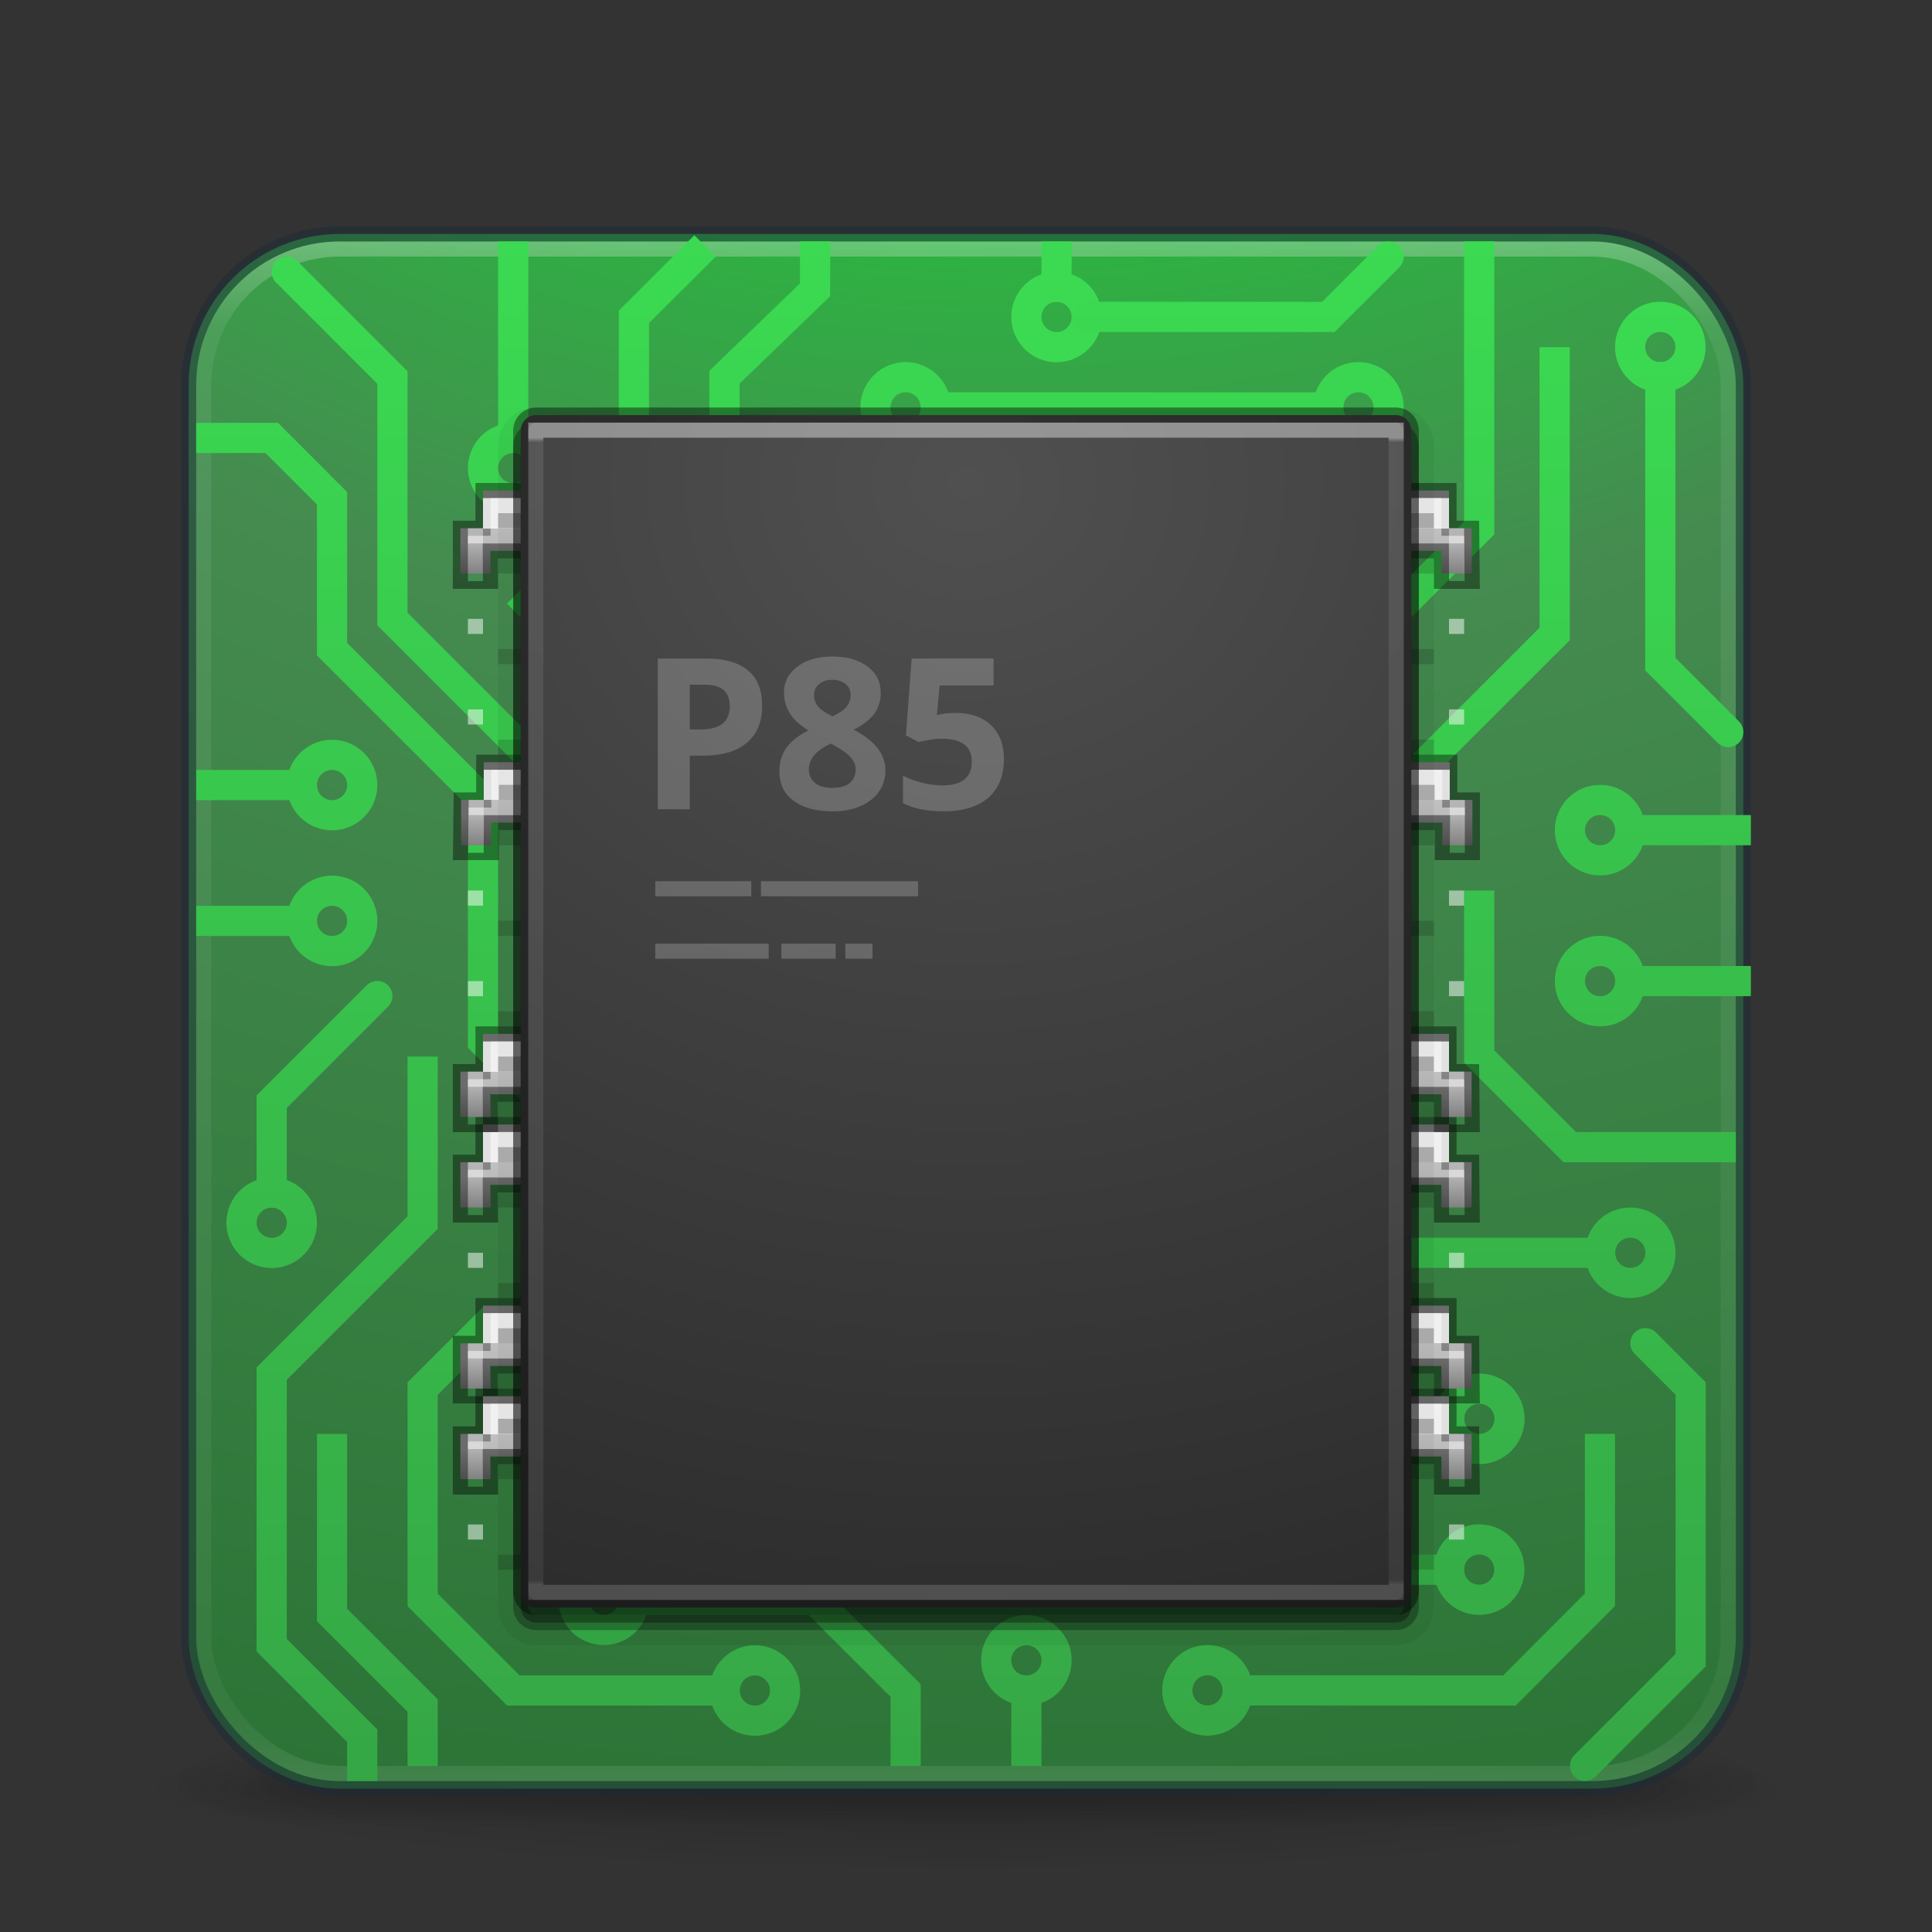<?xml version="1.0" encoding="UTF-8" standalone="no"?>
<svg
   version="1.1"
   width="128"
   height="128"
   id="svg4379"
   sodipodi:docname="application-x-firmware.svg"
   inkscape:version="1.2.2 (b0a8486541, 2022-12-01)"
   xmlns:inkscape="http://www.inkscape.org/namespaces/inkscape"
   xmlns:sodipodi="http://sodipodi.sourceforge.net/DTD/sodipodi-0.dtd"
   xmlns:xlink="http://www.w3.org/1999/xlink"
   xmlns="http://www.w3.org/2000/svg"
   xmlns:svg="http://www.w3.org/2000/svg">
  <rect width="100%" height="100%" fill="#333333" stroke="none"/>
  <sodipodi:namedview
     id="namedview317"
     pagecolor="#ffffff"
     bordercolor="#000000"
     borderopacity="0.25"
     inkscape:showpageshadow="2"
     inkscape:pageopacity="0.0"
     inkscape:pagecheckerboard="0"
     inkscape:deskcolor="#d1d1d1"
     showgrid="false"
     inkscape:zoom="6.625"
     inkscape:cx="47.320755"
     inkscape:cy="56.226415"
     inkscape:window-width="1920"
     inkscape:window-height="1019"
     inkscape:window-x="0"
     inkscape:window-y="30"
     inkscape:window-maximized="1"
     inkscape:current-layer="g5303" />
  <defs
     id="defs4381">
    <linearGradient
       id="linearGradient5563">
      <stop
         offset="0"
         style="stop-color:#ffffff;stop-opacity:1"
         id="stop5565" />
      <stop
         offset="0"
         style="stop-color:#ffffff;stop-opacity:0.235"
         id="stop5567" />
      <stop
         offset="0.996"
         style="stop-color:#ffffff;stop-opacity:0.157"
         id="stop5569" />
      <stop
         offset="1"
         style="stop-color:#ffffff;stop-opacity:0.392"
         id="stop5571" />
    </linearGradient>
    <linearGradient
       id="linearGradient4374">
      <stop
         id="stop4376"
         offset="0"
         style="stop-color:#b2b2b2;stop-opacity:1;" />
      <stop
         id="stop4378"
         offset="1"
         style="stop-color:#818181;stop-opacity:1" />
    </linearGradient>
    <linearGradient
       id="linearGradient7121">
      <stop
         id="stop7123"
         offset="0"
         style="stop-color:#000000;stop-opacity:1;" />
      <stop
         style="stop-color:#000000;stop-opacity:1"
         offset="0.8"
         id="stop7125" />
      <stop
         id="stop7127"
         offset="0.8"
         style="stop-color:#000000;stop-opacity:0" />
      <stop
         id="stop7129"
         offset="1"
         style="stop-color:#000000;stop-opacity:0;" />
    </linearGradient>
    <linearGradient
       x1="24"
       y1="5"
       x2="24"
       y2="43"
       id="linearGradient3159"
       gradientUnits="userSpaceOnUse"
       gradientTransform="matrix(2.73,0,0,2.73,-1.514,1.487)"
       xlink:href="#linearGradient3924-776" />
    <linearGradient
       id="linearGradient3924-776">
      <stop
         id="stop3124"
         style="stop-color:#ffffff;stop-opacity:1"
         offset="0" />
      <stop
         id="stop3126"
         style="stop-color:#ffffff;stop-opacity:0.235"
         offset="0.063" />
      <stop
         id="stop3128"
         style="stop-color:#ffffff;stop-opacity:0.157"
         offset="0.951" />
      <stop
         id="stop3130"
         style="stop-color:#ffffff;stop-opacity:0.392"
         offset="1" />
    </linearGradient>
    <radialGradient
       cx="6.73"
       cy="9.957"
       r="12.672"
       id="radialGradient3395"
       gradientUnits="userSpaceOnUse"
       gradientTransform="matrix(0,25.083,-30.794,0,372.817,-208.092)"
       xlink:href="#linearGradient2867-449-88-871-390-598-476-591-434-148-57-177-8-3-3-6-4-8-8-8-5-3" />
    <radialGradient
       cx="4.993"
       cy="43.5"
       r="2.5"
       id="radialGradient2455-1"
       gradientUnits="userSpaceOnUse"
       gradientTransform="matrix(2.004,0,0,1.4,27.988,-17.4)"
       xlink:href="#linearGradient3688-166-749-5" />
    <linearGradient
       id="linearGradient3688-166-749-5">
      <stop
         id="stop2883-0"
         style="stop-color:#181818;stop-opacity:1"
         offset="0" />
      <stop
         id="stop2885-5"
         style="stop-color:#181818;stop-opacity:0"
         offset="1" />
    </linearGradient>
    <radialGradient
       cx="4.993"
       cy="43.5"
       r="2.5"
       id="radialGradient2457-5"
       gradientUnits="userSpaceOnUse"
       gradientTransform="matrix(2.004,0,0,1.4,-20.012,-104.4)"
       xlink:href="#linearGradient3688-464-309-8" />
    <linearGradient
       id="linearGradient3688-464-309-8">
      <stop
         id="stop2889-9"
         style="stop-color:#181818;stop-opacity:1"
         offset="0" />
      <stop
         id="stop2891-4"
         style="stop-color:#181818;stop-opacity:0"
         offset="1" />
    </linearGradient>
    <linearGradient
       x1="25.058"
       y1="47.028"
       x2="25.058"
       y2="39.999"
       id="linearGradient2459-7"
       gradientUnits="userSpaceOnUse"
       xlink:href="#linearGradient3702-501-757-0" />
    <linearGradient
       id="linearGradient3702-501-757-0">
      <stop
         id="stop2895-0"
         style="stop-color:#181818;stop-opacity:0"
         offset="0" />
      <stop
         id="stop2897-2"
         style="stop-color:#181818;stop-opacity:1"
         offset="0.5" />
      <stop
         id="stop2899-6"
         style="stop-color:#181818;stop-opacity:0"
         offset="1" />
    </linearGradient>
    <linearGradient
       id="linearGradient3811">
      <stop
         id="stop3813"
         style="stop-color:#000000;stop-opacity:1"
         offset="0" />
      <stop
         id="stop3815"
         style="stop-color:#000000;stop-opacity:0"
         offset="1" />
    </linearGradient>
    <radialGradient
       cx="-4.029"
       cy="93.468"
       r="35.338"
       id="radialGradient4377"
       gradientUnits="userSpaceOnUse"
       gradientTransform="matrix(1.556,0,0,0.17,70.27,102.13)"
       xlink:href="#linearGradient3811" />
    <linearGradient
       id="linearGradient4394">
      <stop
         id="stop4396"
         offset="0"
         style="stop-color:#35a445;stop-opacity:1" />
      <stop
         id="stop4398"
         offset="1"
         style="stop-color:#3bda52;stop-opacity:1" />
    </linearGradient>
    <linearGradient
       id="linearGradient4521"
       gradientUnits="userSpaceOnUse"
       x1="37"
       y1="59"
       x2="37"
       y2="5"
       gradientTransform="matrix(2,0,0,2,3,6)"
       xlink:href="#linearGradient4394" />
    <linearGradient
       id="linearGradient4523"
       gradientUnits="userSpaceOnUse"
       x1="37"
       y1="59"
       x2="37"
       y2="5"
       gradientTransform="matrix(2,0,0,2,3,6)"
       xlink:href="#linearGradient4394" />
    <linearGradient
       id="linearGradient4525"
       gradientUnits="userSpaceOnUse"
       x1="37"
       y1="59"
       x2="37"
       y2="5"
       gradientTransform="matrix(2,0,0,2,3,6)"
       xlink:href="#linearGradient4394" />
    <linearGradient
       id="linearGradient4527"
       gradientUnits="userSpaceOnUse"
       x1="37"
       y1="59"
       x2="37"
       y2="5"
       gradientTransform="matrix(2,0,0,2,3,6)"
       xlink:href="#linearGradient4394" />
    <linearGradient
       id="linearGradient4529"
       gradientUnits="userSpaceOnUse"
       x1="37"
       y1="59"
       x2="37"
       y2="5"
       gradientTransform="matrix(2,0,0,2,3,6)"
       xlink:href="#linearGradient4394" />
    <linearGradient
       id="linearGradient4531"
       gradientUnits="userSpaceOnUse"
       x1="37"
       y1="59"
       x2="37"
       y2="5"
       gradientTransform="matrix(2,0,0,2,3,6)"
       xlink:href="#linearGradient4394" />
    <linearGradient
       id="linearGradient4533"
       gradientUnits="userSpaceOnUse"
       x1="37"
       y1="59"
       x2="37"
       y2="5"
       gradientTransform="matrix(2,0,0,2,1,10)"
       xlink:href="#linearGradient4394" />
    <linearGradient
       id="linearGradient4535"
       gradientUnits="userSpaceOnUse"
       x1="37"
       y1="59"
       x2="37"
       y2="5"
       gradientTransform="matrix(2,0,0,2,-1,-2)"
       xlink:href="#linearGradient4394" />
    <linearGradient
       id="linearGradient4537"
       gradientUnits="userSpaceOnUse"
       x1="37"
       y1="59"
       x2="37"
       y2="5"
       gradientTransform="matrix(2,0,0,2,3,6)"
       xlink:href="#linearGradient4394" />
    <linearGradient
       id="linearGradient4539"
       gradientUnits="userSpaceOnUse"
       x1="37"
       y1="59"
       x2="37"
       y2="5"
       gradientTransform="matrix(2,0,0,2,3,6)"
       xlink:href="#linearGradient4394" />
    <linearGradient
       id="linearGradient4541"
       gradientUnits="userSpaceOnUse"
       x1="37"
       y1="59"
       x2="37"
       y2="5"
       gradientTransform="matrix(2,0,0,2,3,6)"
       xlink:href="#linearGradient4394" />
    <linearGradient
       id="linearGradient4543"
       gradientUnits="userSpaceOnUse"
       x1="37"
       y1="59"
       x2="37"
       y2="5"
       gradientTransform="matrix(2,0,0,2,1,10)"
       xlink:href="#linearGradient4394" />
    <linearGradient
       id="linearGradient4547"
       gradientUnits="userSpaceOnUse"
       x1="37"
       y1="59"
       x2="37"
       y2="5"
       gradientTransform="matrix(2,0,0,2,3,6)"
       xlink:href="#linearGradient4394" />
    <linearGradient
       id="linearGradient4549"
       gradientUnits="userSpaceOnUse"
       x1="37"
       y1="59"
       x2="37"
       y2="5"
       gradientTransform="matrix(2,0,0,2,-1,-2)"
       xlink:href="#linearGradient4394" />
    <linearGradient
       id="linearGradient4551"
       gradientUnits="userSpaceOnUse"
       x1="37"
       y1="59"
       x2="37"
       y2="5"
       gradientTransform="matrix(2,0,0,2,3,6)"
       xlink:href="#linearGradient4394" />
    <linearGradient
       id="linearGradient4553"
       gradientUnits="userSpaceOnUse"
       x1="37"
       y1="59"
       x2="37"
       y2="5"
       gradientTransform="matrix(2,0,0,2,3,6)"
       xlink:href="#linearGradient4394" />
    <linearGradient
       id="linearGradient4555"
       gradientUnits="userSpaceOnUse"
       x1="37"
       y1="59"
       x2="37"
       y2="5"
       gradientTransform="matrix(2,0,0,2,3,6)"
       xlink:href="#linearGradient4394" />
    <linearGradient
       id="linearGradient4557"
       gradientUnits="userSpaceOnUse"
       x1="37"
       y1="59"
       x2="37"
       y2="5"
       gradientTransform="matrix(2,0,0,2,3,6)"
       xlink:href="#linearGradient4394" />
    <linearGradient
       id="linearGradient4559"
       gradientUnits="userSpaceOnUse"
       x1="37"
       y1="59"
       x2="37"
       y2="5"
       gradientTransform="matrix(2,0,0,2,3,6)"
       xlink:href="#linearGradient4394" />
    <linearGradient
       id="linearGradient4561"
       gradientUnits="userSpaceOnUse"
       x1="37"
       y1="59"
       x2="37"
       y2="5"
       gradientTransform="matrix(2,0,0,2,3,6)"
       xlink:href="#linearGradient4394" />
    <linearGradient
       id="linearGradient4563"
       gradientUnits="userSpaceOnUse"
       x1="37"
       y1="59"
       x2="37"
       y2="5"
       gradientTransform="matrix(2,0,0,2,-1,8)"
       xlink:href="#linearGradient4394" />
    <linearGradient
       id="linearGradient4565"
       gradientUnits="userSpaceOnUse"
       x1="37"
       y1="59"
       x2="37"
       y2="5"
       gradientTransform="matrix(2,0,0,2,3,6)"
       xlink:href="#linearGradient4394" />
    <linearGradient
       id="linearGradient4567"
       gradientUnits="userSpaceOnUse"
       x1="37"
       y1="59"
       x2="37"
       y2="5"
       gradientTransform="matrix(2,0,0,2,3,6)"
       xlink:href="#linearGradient4394" />
    <linearGradient
       id="linearGradient4569"
       gradientUnits="userSpaceOnUse"
       x1="37"
       y1="59"
       x2="37"
       y2="5"
       gradientTransform="matrix(2,0,0,2,3,6)"
       xlink:href="#linearGradient4394" />
    <linearGradient
       id="linearGradient4571"
       gradientUnits="userSpaceOnUse"
       x1="37"
       y1="59"
       x2="37"
       y2="5"
       gradientTransform="matrix(2,0,0,2,3,6)"
       xlink:href="#linearGradient4394" />
    <linearGradient
       id="linearGradient4573"
       gradientUnits="userSpaceOnUse"
       x1="37"
       y1="59"
       x2="37"
       y2="5"
       gradientTransform="matrix(2,0,0,2,3,6)"
       xlink:href="#linearGradient4394" />
    <linearGradient
       id="linearGradient4575"
       gradientUnits="userSpaceOnUse"
       x1="37"
       y1="59"
       x2="37"
       y2="5"
       gradientTransform="matrix(2,0,0,2,3,-2e-7)"
       xlink:href="#linearGradient4394" />
    <linearGradient
       id="linearGradient4577"
       gradientUnits="userSpaceOnUse"
       x1="37"
       y1="59"
       x2="37"
       y2="5"
       gradientTransform="matrix(2,0,0,2,3,-2e-7)"
       xlink:href="#linearGradient4394" />
    <linearGradient
       id="linearGradient4579"
       gradientUnits="userSpaceOnUse"
       x1="37"
       y1="59"
       x2="37"
       y2="5"
       gradientTransform="matrix(2,0,0,2,3,6)"
       xlink:href="#linearGradient4394" />
    <linearGradient
       id="linearGradient4581"
       gradientUnits="userSpaceOnUse"
       x1="37"
       y1="59"
       x2="37"
       y2="5"
       gradientTransform="matrix(2,0,0,2,3,6)"
       xlink:href="#linearGradient4394" />
    <linearGradient
       id="linearGradient4583"
       gradientUnits="userSpaceOnUse"
       x1="37"
       y1="59"
       x2="37"
       y2="5"
       gradientTransform="matrix(2,0,0,2,3,-2e-7)"
       xlink:href="#linearGradient4394" />
    <linearGradient
       id="linearGradient4585"
       gradientUnits="userSpaceOnUse"
       x1="37"
       y1="59"
       x2="37"
       y2="5"
       gradientTransform="matrix(2,0,0,2,3,6)"
       xlink:href="#linearGradient4394" />
    <linearGradient
       id="linearGradient4587"
       gradientUnits="userSpaceOnUse"
       x1="37"
       y1="59"
       x2="37"
       y2="5"
       gradientTransform="matrix(2,0,0,2,3,6)"
       xlink:href="#linearGradient4394" />
    <linearGradient
       id="linearGradient4589"
       gradientUnits="userSpaceOnUse"
       x1="37"
       y1="59"
       x2="37"
       y2="5"
       gradientTransform="matrix(2,0,0,2,3,6)"
       xlink:href="#linearGradient4394" />
    <linearGradient
       id="linearGradient4591"
       gradientUnits="userSpaceOnUse"
       x1="37"
       y1="59"
       x2="37"
       y2="5"
       gradientTransform="matrix(2,0,0,2,3,6)"
       xlink:href="#linearGradient4394" />
    <linearGradient
       id="linearGradient4593"
       gradientUnits="userSpaceOnUse"
       x1="37"
       y1="59"
       x2="37"
       y2="5"
       gradientTransform="matrix(0,2,-2,0,75.012,-38)"
       xlink:href="#linearGradient4394" />
    <linearGradient
       id="linearGradient4595"
       gradientUnits="userSpaceOnUse"
       x1="37"
       y1="59"
       x2="37"
       y2="5"
       gradientTransform="matrix(0,2,-2,0,75.012,-38)"
       xlink:href="#linearGradient4394" />
    <linearGradient
       id="linearGradient4597"
       gradientUnits="userSpaceOnUse"
       x1="37"
       y1="59"
       x2="37"
       y2="5"
       gradientTransform="matrix(2,0,0,2,3,6)"
       xlink:href="#linearGradient4394" />
    <linearGradient
       id="linearGradient4599"
       gradientUnits="userSpaceOnUse"
       x1="37"
       y1="59"
       x2="37"
       y2="5"
       gradientTransform="matrix(2,0,0,2,3,6)"
       xlink:href="#linearGradient4394" />
    <linearGradient
       id="linearGradient4601"
       gradientUnits="userSpaceOnUse"
       x1="37"
       y1="59"
       x2="37"
       y2="5"
       gradientTransform="matrix(2,0,0,2,3,6)"
       xlink:href="#linearGradient4394" />
    <linearGradient
       id="linearGradient4603"
       gradientUnits="userSpaceOnUse"
       x1="37"
       y1="59"
       x2="37"
       y2="5"
       gradientTransform="matrix(2,0,0,2,3,-2e-7)"
       xlink:href="#linearGradient4394" />
    <linearGradient
       id="linearGradient4605"
       gradientUnits="userSpaceOnUse"
       x1="37"
       y1="59"
       x2="37"
       y2="5"
       gradientTransform="matrix(2,0,0,2,3,-2e-7)"
       xlink:href="#linearGradient4394" />
    <linearGradient
       id="linearGradient4607"
       gradientUnits="userSpaceOnUse"
       gradientTransform="matrix(0,1,-1,0,63.5,-5.994)"
       x1="37"
       y1="59"
       x2="37"
       y2="5"
       xlink:href="#linearGradient4394" />
    <linearGradient
       id="linearGradient4609"
       gradientUnits="userSpaceOnUse"
       gradientTransform="matrix(0,1,-1,0,63.5,-5.994)"
       x1="37"
       y1="59"
       x2="37"
       y2="5"
       xlink:href="#linearGradient4394" />
    <linearGradient
       id="linearGradient2867-449-88-871-390-598-476-591-434-148-57-177-8-3-3-6-4-8-8-8-5-3">
      <stop
         offset="0"
         style="stop-color:#00ff27;stop-opacity:1"
         id="stop3750-1-0-7-6-6-1-3-9-3-6" />
      <stop
         offset="0.262"
         style="stop-color:#458b50;stop-opacity:1"
         id="stop3752-3-7-4-0-32-8-923-0-7-7" />
      <stop
         offset="0.705"
         style="stop-color:#176121;stop-opacity:1"
         id="stop3754-1-8-5-2-7-6-7-1-9-5" />
      <stop
         offset="1"
         style="stop-color:#2b5131;stop-opacity:1"
         id="stop3756-1-6-2-6-6-1-96-6-0-3" />
    </linearGradient>
    <radialGradient
       gradientTransform="matrix(1.2386254e-6,9.292,-10.497,0,138.545,-49.534)"
       gradientUnits="userSpaceOnUse"
       id="radialGradient4900"
       r="14.099"
       cy="7.101"
       cx="8.775"
       xlink:href="#linearGradient2867-449-88-871-390-598-476-591-434-148-57-177-8-3-3-6-4-8-8-8-5-9-4-5" />
    <linearGradient
       id="linearGradient2867-449-88-871-390-598-476-591-434-148-57-177-8-3-3-6-4-8-8-8-5-9-4-5">
      <stop
         offset="0"
         style="stop-color:#505050;stop-opacity:1"
         id="stop3750-1-0-7-6-6-1-3-9-3-3-3-6" />
      <stop
         offset="0.622"
         style="stop-color:#2b2b2b;stop-opacity:1"
         id="stop3752-3-7-4-0-32-8-923-0-7-1-1-4" />
      <stop
         offset="1"
         style="stop-color:#0a0a0a;stop-opacity:1"
         id="stop3754-1-8-5-2-7-6-7-1-9-8-6-2" />
    </linearGradient>
    <linearGradient
       gradientTransform="matrix(0.628,0,0,0.867,40.492,23.731)"
       gradientUnits="userSpaceOnUse"
       id="linearGradient4898"
       y2="93.723"
       x2="24.708"
       y1="6.077"
       x1="24.708"
       xlink:href="#linearGradient3967" />
    <linearGradient
       id="linearGradient3967">
      <stop
         offset="0"
         style="stop-color:#ffffff;stop-opacity:1"
         id="stop3969" />
      <stop
         offset="0.004"
         style="stop-color:#ffffff;stop-opacity:0.235"
         id="stop3971" />
      <stop
         offset="0.996"
         style="stop-color:#ffffff;stop-opacity:0.157"
         id="stop3973" />
      <stop
         offset="1"
         style="stop-color:#ffffff;stop-opacity:0.392"
         id="stop3975" />
    </linearGradient>
    <linearGradient
       gradientTransform="translate(0,1)"
       y2="40"
       x2="79"
       y1="38"
       x1="79"
       gradientUnits="userSpaceOnUse"
       id="linearGradient5585"
       xlink:href="#linearGradient4374" />
    <linearGradient
       gradientTransform="translate(0,1)"
       y2="42"
       x2="98"
       y1="37"
       x1="98"
       gradientUnits="userSpaceOnUse"
       id="linearGradient5587"
       xlink:href="#linearGradient7121" />
    <linearGradient
       y2="49.9"
       x2="26.277"
       y1="-38.9"
       x1="26.277"
       gradientTransform="matrix(0.716,0,0,0.011,38.193,38.438)"
       gradientUnits="userSpaceOnUse"
       id="linearGradient5589"
       xlink:href="#linearGradient5563" />
  </defs>
  <path
     style="color:#000000;display:inline;overflow:visible;visibility:visible;opacity:0.2;fill:url(#radialGradient4377);fill-opacity:1;fill-rule:nonzero;stroke:none;stroke-width:1;marker:none;enable-background:accumulate"
     id="path3041"
     d="M 119,118 A 55,6 0 0 1 9,118 55,6 0 1 1 119,118 Z" />
  <g
     style="display:inline"
     id="g2036"
     transform="matrix(2.7,0,0,0.556,-0.8,94.889)">
    <g
       style="opacity:0.4"
       id="g3712"
       transform="matrix(1.053,0,0,1.286,-1.263,-13.429)">
      <rect
         style="fill:url(#radialGradient2455-1);fill-opacity:1;stroke:none"
         id="rect2801"
         y="40"
         x="38"
         height="7"
         width="5" />
      <rect
         style="fill:url(#radialGradient2457-5);fill-opacity:1;stroke:none"
         id="rect3696"
         transform="scale(-1,-1)"
         y="-47"
         x="-10"
         height="7"
         width="5" />
      <rect
         style="fill:url(#linearGradient2459-7);fill-opacity:1;stroke:none"
         id="rect3700"
         y="40"
         x="10"
         height="7"
         width="28" />
    </g>
  </g>
  <rect
     style="color:#000000;display:inline;overflow:visible;visibility:visible;fill:url(#radialGradient3395);fill-opacity:1;fill-rule:nonzero;stroke:#1c2c38;stroke-width:1;marker:none;enable-background:accumulate;stroke-opacity:0.5"
     id="rect5505-21-3"
     x="12.5"
     y="15.5"
     width="103"
     height="103"
     rx="10"
     ry="10" />
  <rect
     style="opacity:0.3;fill:none;stroke:url(#linearGradient3159);stroke-width:1;stroke-linecap:round;stroke-linejoin:round;stroke-miterlimit:4;stroke-dasharray:none;stroke-dashoffset:0;stroke-opacity:1"
     id="rect6741-7"
     x="13.5"
     y="16.5"
     width="101"
     height="101"
     rx="9"
     ry="9" />
  <g
     id="g5303">
    <path
       id="path4744"
       d="m 48,32.99 0,-8 6,-5.79 6.4e-5,-2.21"
       style="fill:none;fill-rule:evenodd;stroke:url(#linearGradient4521);stroke-width:2px;stroke-linecap:square;stroke-linejoin:miter;stroke-opacity:1" />
    <path
       id="path4736"
       d="M 96,104 72.014,104 66,98 66,94"
       style="fill:none;fill-rule:evenodd;stroke:url(#linearGradient4523);stroke-width:2px;stroke-linecap:square;stroke-linejoin:miter;stroke-opacity:1" />
    <path
       style="fill:none;fill-rule:evenodd;stroke:url(#linearGradient4525);stroke-width:2px;stroke-linecap:square;stroke-linejoin:miter;stroke-opacity:1"
       d="m 35,39.99 7,-7 0,-12 L 46,17"
       id="path4610" />
    <path
       id="path4238"
       d="m 62,26.99 c 0,1.105 -0.895,2 -2,2 -1.105,0 -2,-0.895 -2,-2 0,-1.105 0.895,-2 2,-2 1.105,0 2,0.895 2,2 z"
       style="opacity:1;fill:none;fill-opacity:1;stroke:url(#linearGradient4527);stroke-width:2;stroke-linecap:square;stroke-linejoin:miter;stroke-miterlimit:4;stroke-dasharray:none;stroke-opacity:1" />
    <path
       style="fill:none;fill-rule:evenodd;stroke:url(#linearGradient4529);stroke-width:2px;stroke-linecap:square;stroke-linejoin:miter;stroke-opacity:1"
       d="m 62.014,26.99 25.986,0"
       id="path4305" />
    <path
       id="circle4307"
       d="m 92,26.99 c 0,1.105 -0.895,2 -2,2 -1.105,0 -2,-0.895 -2,-2 0,-1.105 0.895,-2 2,-2 1.105,0 2,0.895 2,2 z"
       style="opacity:1;fill:none;fill-opacity:1;stroke:url(#linearGradient4531);stroke-width:2;stroke-linecap:square;stroke-linejoin:miter;stroke-miterlimit:4;stroke-dasharray:none;stroke-opacity:1" />
    <path
       id="circle4309"
       d="m 112,22.99 c 0,1.105 -0.895,2 -2,2 -1.105,0 -2,-0.895 -2,-2 0,-1.105 0.895,-2 2,-2 1.105,0 2,0.895 2,2 z"
       style="opacity:1;fill:none;fill-opacity:1;stroke:url(#linearGradient4533);stroke-width:2;stroke-linecap:square;stroke-linejoin:miter;stroke-miterlimit:4;stroke-dasharray:none;stroke-opacity:1" />
    <path
       id="circle4311"
       d="m 110.01,83 c 0,1.105 -0.895,2 -2,2 -1.105,0 -2,-0.895 -2,-2 0,-1.105 0.895,-2 2,-2 1.105,0 2,0.895 2,2 z"
       style="opacity:1;fill:none;fill-opacity:1;stroke:url(#linearGradient4535);stroke-width:2;stroke-linecap:square;stroke-linejoin:miter;stroke-miterlimit:4;stroke-dasharray:none;stroke-opacity:1" />
    <path
       id="circle4313"
       d="m 24,52.012 c 0,1.105 -0.895,2 -2,2 -1.105,0 -2,-0.895 -2,-2 0,-1.105 0.895,-2 2,-2 1.105,0 2,0.895 2,2 z"
       style="opacity:1;fill:none;fill-opacity:1;stroke:url(#linearGradient4537);stroke-width:2;stroke-linecap:square;stroke-linejoin:miter;stroke-miterlimit:4;stroke-dasharray:none;stroke-opacity:1" />
    <path
       id="circle4315"
       d="m 36,31.012 c 0,1.105 -0.895,2 -2,2 -1.105,0 -2,-0.895 -2,-2 0,-1.105 0.895,-2 2,-2 1.105,0 2,0.895 2,2 z"
       style="opacity:1;fill:none;fill-opacity:1;stroke:url(#linearGradient4539);stroke-width:2;stroke-linecap:square;stroke-linejoin:miter;stroke-miterlimit:4;stroke-dasharray:none;stroke-opacity:1" />
    <path
       id="path4317"
       d="m 34,17 0,12.012"
       style="fill:none;fill-rule:evenodd;stroke:url(#linearGradient4541);stroke-width:2px;stroke-linecap:square;stroke-linejoin:miter;stroke-opacity:1" />
    <path
       style="fill:none;fill-rule:evenodd;stroke:url(#linearGradient4543);stroke-width:2px;stroke-linecap:round;stroke-linejoin:miter;stroke-opacity:1"
       d="M 110,24.976 110,44 l 4.5,4.5"
       id="path4319" />
    <path
       style="fill:none;fill-rule:evenodd;stroke:url(#linearGradient4547);stroke-width:2px;stroke-linecap:round;stroke-linejoin:miter;stroke-opacity:1"
       d="m 105.01,116.99 7,-7 0,-18 -3,-3"
       id="path4323" />
    <path
       id="path4325"
       d="m 106.01,83 -24,0"
       style="fill:none;fill-rule:evenodd;stroke:url(#linearGradient4549);stroke-width:2px;stroke-linecap:square;stroke-linejoin:miter;stroke-opacity:1" />
    <path
       style="fill:none;fill-rule:evenodd;stroke:url(#linearGradient4551);stroke-width:2px;stroke-linecap:round;stroke-linejoin:miter;stroke-opacity:1"
       d="m 37,52.012 -11,-11 v -16 l -7,-7"
       id="path4327"
       sodipodi:nodetypes="cccc" />
    <path
       id="path4329"
       d="m 13,29.012 5,0 4,4 0,10 L 32,53 l 0,16 0,0 7,7"
       style="fill:none;fill-rule:evenodd;stroke:url(#linearGradient4553);stroke-width:2px;stroke-linecap:butt;stroke-linejoin:miter;stroke-opacity:1" />
    <path
       id="circle4333"
       d="m 48.014,112 c 0,1.105 0.895,2 2,2 1.105,0 2,-0.895 2,-2 0,-1.105 -0.895,-2 -2,-2 -1.105,0 -2,0.895 -2,2 z"
       style="opacity:1;fill:none;fill-opacity:1;stroke:url(#linearGradient4555);stroke-width:2;stroke-linecap:square;stroke-linejoin:miter;stroke-miterlimit:4;stroke-dasharray:none;stroke-opacity:1" />
    <path
       id="path4335"
       d="M 48,112 34.014,112 28,106 l 0,-14 4,-4"
       style="fill:none;fill-rule:evenodd;stroke:url(#linearGradient4557);stroke-width:2px;stroke-linecap:square;stroke-linejoin:miter;stroke-opacity:1" />
    <path
       style="fill:none;fill-rule:evenodd;stroke:url(#linearGradient4559);stroke-width:2px;stroke-linecap:butt;stroke-linejoin:miter;stroke-opacity:1"
       d="m 28,117 0,-4 -6,-6 0,-8 0,-4"
       id="path4339" />
    <path
       style="fill:none;fill-rule:evenodd;stroke:url(#linearGradient4561);stroke-width:2px;stroke-linecap:square;stroke-linejoin:miter;stroke-opacity:1"
       d="m 24,117 0,0 0,-2 -6,-6 0,-18 10,-10 0,-10"
       id="path4341" />
    <path
       style="fill:none;fill-rule:evenodd;stroke:url(#linearGradient4563);stroke-width:2px;stroke-linecap:square;stroke-linejoin:miter;stroke-opacity:1"
       d="m 103,24 0,18 -13,12.99"
       id="path4345" />
    <path
       style="fill:none;fill-rule:evenodd;stroke:url(#linearGradient4565);stroke-width:2px;stroke-linecap:square;stroke-linejoin:miter;stroke-opacity:1"
       d="m 20,52.012 -6,0"
       id="path4608" />
    <path
       style="opacity:1;fill:none;fill-opacity:1;stroke:url(#linearGradient4567);stroke-width:2;stroke-linecap:square;stroke-linejoin:miter;stroke-miterlimit:4;stroke-dasharray:none;stroke-opacity:1"
       d="m 24,61.012 c 0,1.105 -0.895,2 -2,2 -1.105,0 -2,-0.895 -2,-2 0,-1.105 0.895,-2 2,-2 1.105,0 2,0.895 2,2 z"
       id="path4612" />
    <path
       id="path4614"
       d="m 20,61.012 -6,0"
       style="fill:none;fill-rule:evenodd;stroke:url(#linearGradient4569);stroke-width:2px;stroke-linecap:square;stroke-linejoin:miter;stroke-opacity:1" />
    <path
       style="opacity:1;fill:none;fill-opacity:1;stroke:url(#linearGradient4571);stroke-width:2;stroke-linecap:square;stroke-linejoin:miter;stroke-miterlimit:4;stroke-dasharray:none;stroke-opacity:1"
       d="m 42,105.99 c 0,1.105 -0.895,2 -2,2 -1.105,0 -2,-0.895 -2,-2 0,-1.105 0.895,-2 2,-2 1.105,0 2,0.895 2,2 z"
       id="path4616" />
    <path
       style="opacity:1;fill:none;fill-opacity:1;stroke:url(#linearGradient4573);stroke-width:2;stroke-linecap:square;stroke-linejoin:miter;stroke-miterlimit:4;stroke-dasharray:none;stroke-opacity:1"
       d="m 100,103.99 c 0,1.105 -0.895,2 -2,2 -1.105,0 -2,-0.895 -2,-2 0,-1.105 0.895,-2 2,-2 1.105,0 2,0.895 2,2 z"
       id="path4620" />
    <path
       style="opacity:1;fill:none;fill-opacity:1;stroke:url(#linearGradient4575);stroke-width:2;stroke-linecap:square;stroke-linejoin:miter;stroke-miterlimit:4;stroke-dasharray:none;stroke-opacity:1"
       d="m 104.01,55 c 0,1.105 0.895,2 2,2 1.105,0 2,-0.895 2,-2 0,-1.105 -0.895,-2 -2,-2 -1.105,0 -2,0.895 -2,2 z"
       id="path4622" />
    <path
       style="fill:none;fill-rule:evenodd;stroke:url(#linearGradient4577);stroke-width:2px;stroke-linecap:square;stroke-linejoin:miter;stroke-opacity:1"
       d="m 108.01,55 6.99,0"
       id="path4624" />
    <path
       style="opacity:1;fill:none;fill-opacity:1;stroke:url(#linearGradient4579);stroke-width:2;stroke-linecap:square;stroke-linejoin:miter;stroke-miterlimit:4;stroke-dasharray:none;stroke-opacity:1"
       d="m 100.01,94 c 0,1.105 -0.895,2 -2,2 -1.105,0 -2,-0.895 -2,-2 0,-1.105 0.895,-2 2,-2 1.105,0 2,0.895 2,2 z"
       id="path4764" />
    <path
       style="fill:none;fill-rule:evenodd;stroke:url(#linearGradient4581);stroke-width:2px;stroke-linecap:square;stroke-linejoin:miter;stroke-opacity:1"
       d="m 96.01,94 -10,0"
       id="path4766" />
    <path
       id="path4772"
       d="m 114,76 -10,0 -6,-6 0,-10"
       style="fill:none;fill-rule:evenodd;stroke:url(#linearGradient4583);stroke-width:2px;stroke-linecap:square;stroke-linejoin:miter;stroke-opacity:1" />
    <path
       id="path4754"
       d="m 98,16.99 0,18 -10,10"
       style="fill:none;fill-rule:evenodd;stroke:url(#linearGradient4585);stroke-width:2px;stroke-linecap:square;stroke-linejoin:miter;stroke-opacity:1" />
    <path
       style="fill:none;fill-rule:evenodd;stroke:url(#linearGradient4587);stroke-width:2px;stroke-linecap:square;stroke-linejoin:miter;stroke-opacity:1"
       d="m 42,106 11.986,0 6.014,6 0,4"
       id="path4734" />
    <path
       id="path4740"
       d="M 82.014,111.99 100,112 106,105.99 106,96"
       style="fill:none;fill-rule:evenodd;stroke:url(#linearGradient4589);stroke-width:2px;stroke-linecap:square;stroke-linejoin:miter;stroke-opacity:1" />
    <path
       style="opacity:1;fill:none;fill-opacity:1;stroke:url(#linearGradient4591);stroke-width:2;stroke-linecap:square;stroke-linejoin:miter;stroke-miterlimit:4;stroke-dasharray:none;stroke-opacity:1"
       d="m 82,111.99 c 0,1.105 -0.895,2 -2,2 -1.105,0 -2,-0.895 -2,-2 0,-1.105 0.895,-2 2,-2 1.105,0 2,0.895 2,2 z"
       id="path4738" />
    <path
       id="path4746"
       d="m 70,23 c -1.105,0 -2,-0.895 -2,-2 0,-1.105 0.895,-2 2,-2 1.105,0 2,0.895 2,2 0,1.105 -0.895,2 -2,2 z"
       style="opacity:1;fill:none;fill-opacity:1;stroke:url(#linearGradient4593);stroke-width:2;stroke-linecap:square;stroke-linejoin:miter;stroke-miterlimit:4;stroke-dasharray:none;stroke-opacity:1" />
    <path
       style="fill:none;fill-rule:evenodd;stroke:url(#linearGradient4595);stroke-width:2px;stroke-linecap:square;stroke-linejoin:miter;stroke-opacity:1"
       d="m 70,19 0,-2"
       id="path4748" />
    <path
       id="path4756"
       d="m 25,65.99 -7,7 0,6"
       style="fill:none;fill-rule:evenodd;stroke:url(#linearGradient4597);stroke-width:2px;stroke-linecap:round;stroke-linejoin:miter;stroke-opacity:1" />
    <path
       id="path4758"
       d="m 20,81.012 c 0,1.105 -0.895,2 -2,2 -1.105,0 -2,-0.895 -2,-2 0,-1.105 0.895,-2 2,-2 1.105,0 2,0.895 2,2 z"
       style="opacity:1;fill:none;fill-opacity:1;stroke:url(#linearGradient4599);stroke-width:2;stroke-linecap:square;stroke-linejoin:miter;stroke-miterlimit:4;stroke-dasharray:none;stroke-opacity:1" />
    <path
       id="path4760"
       d="M 72.014,20.99 88,21 92,17"
       style="fill:none;fill-rule:evenodd;stroke:url(#linearGradient4601);stroke-width:2px;stroke-linecap:round;stroke-linejoin:miter;stroke-opacity:1" />
    <path
       id="path4768"
       d="m 104.01,65 c 0,1.105 0.895,2 2,2 1.105,0 2,-0.895 2,-2 0,-1.105 -0.895,-2 -2,-2 -1.105,0 -2,0.895 -2,2 z"
       style="opacity:1;fill:none;fill-opacity:1;stroke:url(#linearGradient4603);stroke-width:2;stroke-linecap:square;stroke-linejoin:miter;stroke-miterlimit:4;stroke-dasharray:none;stroke-opacity:1" />
    <path
       id="path4770"
       d="m 108.01,65 6.99,0"
       style="fill:none;fill-rule:evenodd;stroke:url(#linearGradient4605);stroke-width:2px;stroke-linecap:square;stroke-linejoin:miter;stroke-opacity:1" />
    <g
       id="g5008"
       style="stroke:url(#linearGradient5022);stroke-linejoin:miter"
       transform="matrix(0,-2,2,0,14.988,133)">
      <path
         style="opacity:1;fill:none;fill-opacity:1;stroke:url(#linearGradient4607);stroke-width:1;stroke-linecap:square;stroke-linejoin:miter;stroke-miterlimit:4;stroke-dasharray:none;stroke-opacity:1"
         d="m 12.5,26.506 c 0,0.552 -0.448,1 -1,1 -0.552,0 -1,-0.448 -1,-1 0,-0.552 0.448,-1 1,-1 0.552,0 1,0.448 1,1 z"
         id="path5004" />
      <path
         id="path5006"
         d="m 10.5,26.506 -2,0"
         style="fill:none;fill-rule:evenodd;stroke:url(#linearGradient4609);stroke-width:1px;stroke-linecap:square;stroke-linejoin:miter;stroke-opacity:1" />
    </g>
  </g>
  <g
     transform="matrix(1, 0, 0, 1, 0, 51)"
     id="use5579">
    <path
       style="opacity:1;fill:url(#linearGradient5585);fill-opacity:1;stroke:none;stroke-width:1;stroke-linecap:square;stroke-linejoin:round;stroke-miterlimit:4;stroke-dasharray:none;stroke-opacity:0.498"
       d="m 32,35.5 64,0 -0.002,2.486 L 97.5,38 l 0,3 -1.995,0 -0.01,-1.5 -63.012,0 0.017,1.5 -2,0 0,-3 L 32,38 Z"
       id="path160" />
    <path
       d="m 32,35.5 64,0 0,2.5 1.5,0 0.044,4 -2.039,0 -0.01,-2.5 -63.012,0 0.017,2.5 -2,0 0,-4 L 32,38 Z"
       style="opacity:0.8;fill:none;fill-opacity:1;stroke:url(#linearGradient5587);stroke-width:1;stroke-linecap:square;stroke-linejoin:miter;stroke-miterlimit:4;stroke-dasharray:none;stroke-opacity:0.498"
       id="path162" />
    <rect
       y="38"
       x="96"
       height="1"
       width="1"
       style="opacity:0.5;fill:#ffffff;fill-opacity:1;stroke:none;stroke-width:1;stroke-linecap:square;stroke-linejoin:round;stroke-miterlimit:4;stroke-dasharray:none;stroke-opacity:0.498"
       id="rect164" />
    <rect
       style="opacity:0.5;fill:#ffffff;fill-opacity:1;stroke:none;stroke-width:1;stroke-linecap:square;stroke-linejoin:round;stroke-miterlimit:4;stroke-dasharray:none;stroke-opacity:0.498"
       width="1"
       height="1"
       x="31"
       y="38"
       id="rect166" />
    <path
       style="opacity:0.8;fill:none;stroke:url(#linearGradient5589);stroke-width:1;stroke-linecap:round;stroke-linejoin:miter;stroke-miterlimit:4;stroke-dasharray:none;stroke-dashoffset:0;stroke-opacity:1"
       d="m 32.5,36.5 63,0 0,2 -63,0 z"
       id="path168" />
    <rect
       y="40"
       x="33"
       height="1"
       width="62"
       style="opacity:0.15;fill:#000000;fill-opacity:1;stroke:none;stroke-width:1;stroke-linecap:square;stroke-linejoin:round;stroke-miterlimit:4;stroke-dasharray:none;stroke-opacity:0.498"
       id="rect170" />
  </g>
  <g
     transform="matrix(1, 0, 0, 1, 0, 9)"
     id="use5588">
    <path
       style="opacity:1;fill:url(#linearGradient5585);fill-opacity:1;stroke:none;stroke-width:1;stroke-linecap:square;stroke-linejoin:round;stroke-miterlimit:4;stroke-dasharray:none;stroke-opacity:0.498"
       d="m 32,35.5 64,0 -0.002,2.486 L 97.5,38 l 0,3 -1.995,0 -0.01,-1.5 -63.012,0 0.017,1.5 -2,0 0,-3 L 32,38 Z"
       id="path173" />
    <path
       d="m 32,35.5 64,0 0,2.5 1.5,0 0.044,4 -2.039,0 -0.01,-2.5 -63.012,0 0.017,2.5 -2,0 0,-4 L 32,38 Z"
       style="opacity:0.8;fill:none;fill-opacity:1;stroke:url(#linearGradient5587);stroke-width:1;stroke-linecap:square;stroke-linejoin:miter;stroke-miterlimit:4;stroke-dasharray:none;stroke-opacity:0.498"
       id="path175" />
    <rect
       y="38"
       x="96"
       height="1"
       width="1"
       style="opacity:0.5;fill:#ffffff;fill-opacity:1;stroke:none;stroke-width:1;stroke-linecap:square;stroke-linejoin:round;stroke-miterlimit:4;stroke-dasharray:none;stroke-opacity:0.498"
       id="rect177" />
    <rect
       style="opacity:0.5;fill:#ffffff;fill-opacity:1;stroke:none;stroke-width:1;stroke-linecap:square;stroke-linejoin:round;stroke-miterlimit:4;stroke-dasharray:none;stroke-opacity:0.498"
       width="1"
       height="1"
       x="31"
       y="38"
       id="rect179" />
    <path
       style="opacity:0.8;fill:none;stroke:url(#linearGradient5589);stroke-width:1;stroke-linecap:round;stroke-linejoin:miter;stroke-miterlimit:4;stroke-dasharray:none;stroke-dashoffset:0;stroke-opacity:1"
       d="m 32.5,36.5 63,0 0,2 -63,0 z"
       id="path181" />
    <rect
       y="40"
       x="33"
       height="1"
       width="62"
       style="opacity:0.15;fill:#000000;fill-opacity:1;stroke:none;stroke-width:1;stroke-linecap:square;stroke-linejoin:round;stroke-miterlimit:4;stroke-dasharray:none;stroke-opacity:0.498"
       id="rect183" />
  </g>
  <g
     transform="translate(0,-3)"
     id="g5560">
    <path
       style="opacity:1;fill:url(#linearGradient5585);fill-opacity:1;stroke:none;stroke-width:1;stroke-linecap:square;stroke-linejoin:round;stroke-miterlimit:4;stroke-dasharray:none;stroke-opacity:0.498"
       d="m 32,35.5 64,0 -0.002,2.486 L 97.5,38 l 0,3 -1.995,0 -0.01,-1.5 -63.012,0 0.017,1.5 -2,0 0,-3 L 32,38 Z"
       id="rect5533" />
    <path
       id="path4362"
       d="m 32,35.5 64,0 0,2.5 1.5,0 0.044,4 -2.039,0 -0.01,-2.5 -63.012,0 0.017,2.5 -2,0 0,-4 L 32,38 Z"
       style="opacity:0.8;fill:none;fill-opacity:1;stroke:url(#linearGradient5587);stroke-width:1;stroke-linecap:square;stroke-linejoin:miter;stroke-miterlimit:4;stroke-dasharray:none;stroke-opacity:0.498" />
    <rect
       y="38"
       x="96"
       height="1"
       width="1"
       id="rect5616"
       style="opacity:0.5;fill:#ffffff;fill-opacity:1;stroke:none;stroke-width:1;stroke-linecap:square;stroke-linejoin:round;stroke-miterlimit:4;stroke-dasharray:none;stroke-opacity:0.498" />
    <rect
       style="opacity:0.5;fill:#ffffff;fill-opacity:1;stroke:none;stroke-width:1;stroke-linecap:square;stroke-linejoin:round;stroke-miterlimit:4;stroke-dasharray:none;stroke-opacity:0.498"
       id="rect5606"
       width="1"
       height="1"
       x="31"
       y="38" />
    <path
       style="opacity:0.8;fill:none;stroke:url(#linearGradient5589);stroke-width:1;stroke-linecap:round;stroke-linejoin:miter;stroke-miterlimit:4;stroke-dasharray:none;stroke-dashoffset:0;stroke-opacity:1"
       d="m 32.5,36.5 63,0 0,2 -63,0 z"
       id="path5552" />
    <rect
       y="40"
       x="33"
       height="1"
       width="62"
       id="rect5577"
       style="opacity:0.15;fill:#000000;fill-opacity:1;stroke:none;stroke-width:1;stroke-linecap:square;stroke-linejoin:round;stroke-miterlimit:4;stroke-dasharray:none;stroke-opacity:0.498" />
  </g>
  <g
     transform="matrix(1, 0, 0, 1, 0, 3)"
     id="use5584">
    <path
       style="opacity:1;fill:url(#linearGradient5585);fill-opacity:1;stroke:none;stroke-width:1;stroke-linecap:square;stroke-linejoin:round;stroke-miterlimit:4;stroke-dasharray:none;stroke-opacity:0.498"
       d="m 32,35.5 64,0 -0.002,2.486 L 97.5,38 l 0,3 -1.995,0 -0.01,-1.5 -63.012,0 0.017,1.5 -2,0 0,-3 L 32,38 Z"
       id="path193" />
    <path
       d="m 32,35.5 64,0 0,2.5 1.5,0 0.044,4 -2.039,0 -0.01,-2.5 -63.012,0 0.017,2.5 -2,0 0,-4 L 32,38 Z"
       style="opacity:0.8;fill:none;fill-opacity:1;stroke:url(#linearGradient5587);stroke-width:1;stroke-linecap:square;stroke-linejoin:miter;stroke-miterlimit:4;stroke-dasharray:none;stroke-opacity:0.498"
       id="path195" />
    <rect
       y="38"
       x="96"
       height="1"
       width="1"
       style="opacity:0.5;fill:#ffffff;fill-opacity:1;stroke:none;stroke-width:1;stroke-linecap:square;stroke-linejoin:round;stroke-miterlimit:4;stroke-dasharray:none;stroke-opacity:0.498"
       id="rect197" />
    <rect
       style="opacity:0.5;fill:#ffffff;fill-opacity:1;stroke:none;stroke-width:1;stroke-linecap:square;stroke-linejoin:round;stroke-miterlimit:4;stroke-dasharray:none;stroke-opacity:0.498"
       width="1"
       height="1"
       x="31"
       y="38"
       id="rect199" />
    <path
       style="opacity:0.8;fill:none;stroke:url(#linearGradient5589);stroke-width:1;stroke-linecap:round;stroke-linejoin:miter;stroke-miterlimit:4;stroke-dasharray:none;stroke-dashoffset:0;stroke-opacity:1"
       d="m 32.5,36.5 63,0 0,2 -63,0 z"
       id="path201" />
    <rect
       y="40"
       x="33"
       height="1"
       width="62"
       style="opacity:0.15;fill:#000000;fill-opacity:1;stroke:none;stroke-width:1;stroke-linecap:square;stroke-linejoin:round;stroke-miterlimit:4;stroke-dasharray:none;stroke-opacity:0.498"
       id="rect203" />
  </g>
  <g
     transform="matrix(-1, 0, 0, 1, 128.05, 15)"
     id="use5596">
    <path
       style="opacity:1;fill:url(#linearGradient5585);fill-opacity:1;stroke:none;stroke-width:1;stroke-linecap:square;stroke-linejoin:round;stroke-miterlimit:4;stroke-dasharray:none;stroke-opacity:0.498"
       d="m 32,35.5 64,0 -0.002,2.486 L 97.5,38 l 0,3 -1.995,0 -0.01,-1.5 -63.012,0 0.017,1.5 -2,0 0,-3 L 32,38 Z"
       id="path206" />
    <path
       d="m 32,35.5 64,0 0,2.5 1.5,0 0.044,4 -2.039,0 -0.01,-2.5 -63.012,0 0.017,2.5 -2,0 0,-4 L 32,38 Z"
       style="opacity:0.8;fill:none;fill-opacity:1;stroke:url(#linearGradient5587);stroke-width:1;stroke-linecap:square;stroke-linejoin:miter;stroke-miterlimit:4;stroke-dasharray:none;stroke-opacity:0.498"
       id="path208" />
    <rect
       y="38"
       x="96"
       height="1"
       width="1"
       style="opacity:0.5;fill:#ffffff;fill-opacity:1;stroke:none;stroke-width:1;stroke-linecap:square;stroke-linejoin:round;stroke-miterlimit:4;stroke-dasharray:none;stroke-opacity:0.498"
       id="rect210" />
    <rect
       style="opacity:0.5;fill:#ffffff;fill-opacity:1;stroke:none;stroke-width:1;stroke-linecap:square;stroke-linejoin:round;stroke-miterlimit:4;stroke-dasharray:none;stroke-opacity:0.498"
       width="1"
       height="1"
       x="31"
       y="38"
       id="rect212" />
    <path
       style="opacity:0.8;fill:none;stroke:url(#linearGradient5589);stroke-width:1;stroke-linecap:round;stroke-linejoin:miter;stroke-miterlimit:4;stroke-dasharray:none;stroke-dashoffset:0;stroke-opacity:1"
       d="m 32.5,36.5 63,0 0,2 -63,0 z"
       id="path214" />
    <rect
       y="40"
       x="33"
       height="1"
       width="62"
       style="opacity:0.15;fill:#000000;fill-opacity:1;stroke:none;stroke-width:1;stroke-linecap:square;stroke-linejoin:round;stroke-miterlimit:4;stroke-dasharray:none;stroke-opacity:0.498"
       id="rect216" />
  </g>
  <g
     transform="matrix(1, 0, 0, 1, 0, 21)"
     id="use5598">
    <path
       style="opacity:1;fill:url(#linearGradient5585);fill-opacity:1;stroke:none;stroke-width:1;stroke-linecap:square;stroke-linejoin:round;stroke-miterlimit:4;stroke-dasharray:none;stroke-opacity:0.498"
       d="m 32,35.5 64,0 -0.002,2.486 L 97.5,38 l 0,3 -1.995,0 -0.01,-1.5 -63.012,0 0.017,1.5 -2,0 0,-3 L 32,38 Z"
       id="path219" />
    <path
       d="m 32,35.5 64,0 0,2.5 1.5,0 0.044,4 -2.039,0 -0.01,-2.5 -63.012,0 0.017,2.5 -2,0 0,-4 L 32,38 Z"
       style="opacity:0.8;fill:none;fill-opacity:1;stroke:url(#linearGradient5587);stroke-width:1;stroke-linecap:square;stroke-linejoin:miter;stroke-miterlimit:4;stroke-dasharray:none;stroke-opacity:0.498"
       id="path221" />
    <rect
       y="38"
       x="96"
       height="1"
       width="1"
       style="opacity:0.5;fill:#ffffff;fill-opacity:1;stroke:none;stroke-width:1;stroke-linecap:square;stroke-linejoin:round;stroke-miterlimit:4;stroke-dasharray:none;stroke-opacity:0.498"
       id="rect223" />
    <rect
       style="opacity:0.5;fill:#ffffff;fill-opacity:1;stroke:none;stroke-width:1;stroke-linecap:square;stroke-linejoin:round;stroke-miterlimit:4;stroke-dasharray:none;stroke-opacity:0.498"
       width="1"
       height="1"
       x="31"
       y="38"
       id="rect225" />
    <path
       style="opacity:0.8;fill:none;stroke:url(#linearGradient5589);stroke-width:1;stroke-linecap:round;stroke-linejoin:miter;stroke-miterlimit:4;stroke-dasharray:none;stroke-dashoffset:0;stroke-opacity:1"
       d="m 32.5,36.5 63,0 0,2 -63,0 z"
       id="path227" />
    <rect
       y="40"
       x="33"
       height="1"
       width="62"
       style="opacity:0.15;fill:#000000;fill-opacity:1;stroke:none;stroke-width:1;stroke-linecap:square;stroke-linejoin:round;stroke-miterlimit:4;stroke-dasharray:none;stroke-opacity:0.498"
       id="rect229" />
  </g>
  <g
     transform="matrix(1, 0, 0, 1, 0, 39)"
     id="use4354">
    <path
       style="opacity:1;fill:url(#linearGradient5585);fill-opacity:1;stroke:none;stroke-width:1;stroke-linecap:square;stroke-linejoin:round;stroke-miterlimit:4;stroke-dasharray:none;stroke-opacity:0.498"
       d="m 32,35.5 64,0 -0.002,2.486 L 97.5,38 l 0,3 -1.995,0 -0.01,-1.5 -63.012,0 0.017,1.5 -2,0 0,-3 L 32,38 Z"
       id="path232" />
    <path
       d="m 32,35.5 64,0 0,2.5 1.5,0 0.044,4 -2.039,0 -0.01,-2.5 -63.012,0 0.017,2.5 -2,0 0,-4 L 32,38 Z"
       style="opacity:0.8;fill:none;fill-opacity:1;stroke:url(#linearGradient5587);stroke-width:1;stroke-linecap:square;stroke-linejoin:miter;stroke-miterlimit:4;stroke-dasharray:none;stroke-opacity:0.498"
       id="path234" />
    <rect
       y="38"
       x="96"
       height="1"
       width="1"
       style="opacity:0.5;fill:#ffffff;fill-opacity:1;stroke:none;stroke-width:1;stroke-linecap:square;stroke-linejoin:round;stroke-miterlimit:4;stroke-dasharray:none;stroke-opacity:0.498"
       id="rect236" />
    <rect
       style="opacity:0.5;fill:#ffffff;fill-opacity:1;stroke:none;stroke-width:1;stroke-linecap:square;stroke-linejoin:round;stroke-miterlimit:4;stroke-dasharray:none;stroke-opacity:0.498"
       width="1"
       height="1"
       x="31"
       y="38"
       id="rect238" />
    <path
       style="opacity:0.8;fill:none;stroke:url(#linearGradient5589);stroke-width:1;stroke-linecap:round;stroke-linejoin:miter;stroke-miterlimit:4;stroke-dasharray:none;stroke-dashoffset:0;stroke-opacity:1"
       d="m 32.5,36.5 63,0 0,2 -63,0 z"
       id="path240" />
    <rect
       y="40"
       x="33"
       height="1"
       width="62"
       style="opacity:0.15;fill:#000000;fill-opacity:1;stroke:none;stroke-width:1;stroke-linecap:square;stroke-linejoin:round;stroke-miterlimit:4;stroke-dasharray:none;stroke-opacity:0.498"
       id="rect242" />
  </g>
  <g
     transform="matrix(1, 0, 0, 1, 0, 27)"
     id="use5600">
    <path
       style="opacity:1;fill:url(#linearGradient5585);fill-opacity:1;stroke:none;stroke-width:1;stroke-linecap:square;stroke-linejoin:round;stroke-miterlimit:4;stroke-dasharray:none;stroke-opacity:0.498"
       d="m 32,35.5 64,0 -0.002,2.486 L 97.5,38 l 0,3 -1.995,0 -0.01,-1.5 -63.012,0 0.017,1.5 -2,0 0,-3 L 32,38 Z"
       id="path245" />
    <path
       d="m 32,35.5 64,0 0,2.5 1.5,0 0.044,4 -2.039,0 -0.01,-2.5 -63.012,0 0.017,2.5 -2,0 0,-4 L 32,38 Z"
       style="opacity:0.8;fill:none;fill-opacity:1;stroke:url(#linearGradient5587);stroke-width:1;stroke-linecap:square;stroke-linejoin:miter;stroke-miterlimit:4;stroke-dasharray:none;stroke-opacity:0.498"
       id="path247" />
    <rect
       y="38"
       x="96"
       height="1"
       width="1"
       style="opacity:0.5;fill:#ffffff;fill-opacity:1;stroke:none;stroke-width:1;stroke-linecap:square;stroke-linejoin:round;stroke-miterlimit:4;stroke-dasharray:none;stroke-opacity:0.498"
       id="rect249" />
    <rect
       style="opacity:0.5;fill:#ffffff;fill-opacity:1;stroke:none;stroke-width:1;stroke-linecap:square;stroke-linejoin:round;stroke-miterlimit:4;stroke-dasharray:none;stroke-opacity:0.498"
       width="1"
       height="1"
       x="31"
       y="38"
       id="rect251" />
    <path
       style="opacity:0.8;fill:none;stroke:url(#linearGradient5589);stroke-width:1;stroke-linecap:round;stroke-linejoin:miter;stroke-miterlimit:4;stroke-dasharray:none;stroke-dashoffset:0;stroke-opacity:1"
       d="m 32.5,36.5 63,0 0,2 -63,0 z"
       id="path253" />
    <rect
       y="40"
       x="33"
       height="1"
       width="62"
       style="opacity:0.15;fill:#000000;fill-opacity:1;stroke:none;stroke-width:1;stroke-linecap:square;stroke-linejoin:round;stroke-miterlimit:4;stroke-dasharray:none;stroke-opacity:0.498"
       id="rect255" />
  </g>
  <g
     transform="matrix(1, 0, 0, 1, 0, 33)"
     id="use4352">
    <path
       style="opacity:1;fill:url(#linearGradient5585);fill-opacity:1;stroke:none;stroke-width:1;stroke-linecap:square;stroke-linejoin:round;stroke-miterlimit:4;stroke-dasharray:none;stroke-opacity:0.498"
       d="m 32,35.5 64,0 -0.002,2.486 L 97.5,38 l 0,3 -1.995,0 -0.01,-1.5 -63.012,0 0.017,1.5 -2,0 0,-3 L 32,38 Z"
       id="path258" />
    <path
       d="m 32,35.5 64,0 0,2.5 1.5,0 0.044,4 -2.039,0 -0.01,-2.5 -63.012,0 0.017,2.5 -2,0 0,-4 L 32,38 Z"
       style="opacity:0.8;fill:none;fill-opacity:1;stroke:url(#linearGradient5587);stroke-width:1;stroke-linecap:square;stroke-linejoin:miter;stroke-miterlimit:4;stroke-dasharray:none;stroke-opacity:0.498"
       id="path260" />
    <rect
       y="38"
       x="96"
       height="1"
       width="1"
       style="opacity:0.5;fill:#ffffff;fill-opacity:1;stroke:none;stroke-width:1;stroke-linecap:square;stroke-linejoin:round;stroke-miterlimit:4;stroke-dasharray:none;stroke-opacity:0.498"
       id="rect262" />
    <rect
       style="opacity:0.5;fill:#ffffff;fill-opacity:1;stroke:none;stroke-width:1;stroke-linecap:square;stroke-linejoin:round;stroke-miterlimit:4;stroke-dasharray:none;stroke-opacity:0.498"
       width="1"
       height="1"
       x="31"
       y="38"
       id="rect264" />
    <path
       style="opacity:0.8;fill:none;stroke:url(#linearGradient5589);stroke-width:1;stroke-linecap:round;stroke-linejoin:miter;stroke-miterlimit:4;stroke-dasharray:none;stroke-dashoffset:0;stroke-opacity:1"
       d="m 32.5,36.5 63,0 0,2 -63,0 z"
       id="path266" />
    <rect
       y="40"
       x="33"
       height="1"
       width="62"
       style="opacity:0.15;fill:#000000;fill-opacity:1;stroke:none;stroke-width:1;stroke-linecap:square;stroke-linejoin:round;stroke-miterlimit:4;stroke-dasharray:none;stroke-opacity:0.498"
       id="rect268" />
  </g>
  <g
     transform="matrix(1, 0, 0, 1, 0, 45)"
     id="use4360">
    <path
       style="opacity:1;fill:url(#linearGradient5585);fill-opacity:1;stroke:none;stroke-width:1;stroke-linecap:square;stroke-linejoin:round;stroke-miterlimit:4;stroke-dasharray:none;stroke-opacity:0.498"
       d="m 32,35.5 64,0 -0.002,2.486 L 97.5,38 l 0,3 -1.995,0 -0.01,-1.5 -63.012,0 0.017,1.5 -2,0 0,-3 L 32,38 Z"
       id="path271" />
    <path
       d="m 32,35.5 64,0 0,2.5 1.5,0 0.044,4 -2.039,0 -0.01,-2.5 -63.012,0 0.017,2.5 -2,0 0,-4 L 32,38 Z"
       style="opacity:0.8;fill:none;fill-opacity:1;stroke:url(#linearGradient5587);stroke-width:1;stroke-linecap:square;stroke-linejoin:miter;stroke-miterlimit:4;stroke-dasharray:none;stroke-opacity:0.498"
       id="path273" />
    <rect
       y="38"
       x="96"
       height="1"
       width="1"
       style="opacity:0.5;fill:#ffffff;fill-opacity:1;stroke:none;stroke-width:1;stroke-linecap:square;stroke-linejoin:round;stroke-miterlimit:4;stroke-dasharray:none;stroke-opacity:0.498"
       id="rect275" />
    <rect
       style="opacity:0.5;fill:#ffffff;fill-opacity:1;stroke:none;stroke-width:1;stroke-linecap:square;stroke-linejoin:round;stroke-miterlimit:4;stroke-dasharray:none;stroke-opacity:0.498"
       width="1"
       height="1"
       x="31"
       y="38"
       id="rect277" />
    <path
       style="opacity:0.8;fill:none;stroke:url(#linearGradient5589);stroke-width:1;stroke-linecap:round;stroke-linejoin:miter;stroke-miterlimit:4;stroke-dasharray:none;stroke-dashoffset:0;stroke-opacity:1"
       d="m 32.5,36.5 63,0 0,2 -63,0 z"
       id="path279" />
    <rect
       y="40"
       x="33"
       height="1"
       width="62"
       style="opacity:0.15;fill:#000000;fill-opacity:1;stroke:none;stroke-width:1;stroke-linecap:square;stroke-linejoin:round;stroke-miterlimit:4;stroke-dasharray:none;stroke-opacity:0.498"
       id="rect281" />
  </g>
  <g
     transform="matrix(1, 0, 0, 1, 0, 57)"
     id="use5581">
    <path
       style="opacity:1;fill:url(#linearGradient5585);fill-opacity:1;stroke:none;stroke-width:1;stroke-linecap:square;stroke-linejoin:round;stroke-miterlimit:4;stroke-dasharray:none;stroke-opacity:0.498"
       d="m 32,35.5 64,0 -0.002,2.486 L 97.5,38 l 0,3 -1.995,0 -0.01,-1.5 -63.012,0 0.017,1.5 -2,0 0,-3 L 32,38 Z"
       id="path284" />
    <path
       d="m 32,35.5 64,0 0,2.5 1.5,0 0.044,4 -2.039,0 -0.01,-2.5 -63.012,0 0.017,2.5 -2,0 0,-4 L 32,38 Z"
       style="opacity:0.8;fill:none;fill-opacity:1;stroke:url(#linearGradient5587);stroke-width:1;stroke-linecap:square;stroke-linejoin:miter;stroke-miterlimit:4;stroke-dasharray:none;stroke-opacity:0.498"
       id="path286" />
    <rect
       y="38"
       x="96"
       height="1"
       width="1"
       style="opacity:0.5;fill:#ffffff;fill-opacity:1;stroke:none;stroke-width:1;stroke-linecap:square;stroke-linejoin:round;stroke-miterlimit:4;stroke-dasharray:none;stroke-opacity:0.498"
       id="rect288" />
    <rect
       style="opacity:0.5;fill:#ffffff;fill-opacity:1;stroke:none;stroke-width:1;stroke-linecap:square;stroke-linejoin:round;stroke-miterlimit:4;stroke-dasharray:none;stroke-opacity:0.498"
       width="1"
       height="1"
       x="31"
       y="38"
       id="rect290" />
    <path
       style="opacity:0.8;fill:none;stroke:url(#linearGradient5589);stroke-width:1;stroke-linecap:round;stroke-linejoin:miter;stroke-miterlimit:4;stroke-dasharray:none;stroke-dashoffset:0;stroke-opacity:1"
       d="m 32.5,36.5 63,0 0,2 -63,0 z"
       id="path292" />
    <rect
       y="40"
       x="33"
       height="1"
       width="62"
       style="opacity:0.15;fill:#000000;fill-opacity:1;stroke:none;stroke-width:1;stroke-linecap:square;stroke-linejoin:round;stroke-miterlimit:4;stroke-dasharray:none;stroke-opacity:0.498"
       id="rect294" />
  </g>
  <g
     transform="matrix(1, 0, 0, 1, 0, 63)"
     id="use5583">
    <path
       style="opacity:1;fill:url(#linearGradient5585);fill-opacity:1;stroke:none;stroke-width:1;stroke-linecap:square;stroke-linejoin:round;stroke-miterlimit:4;stroke-dasharray:none;stroke-opacity:0.498"
       d="m 32,35.5 64,0 -0.002,2.486 L 97.5,38 l 0,3 -1.995,0 -0.01,-1.5 -63.012,0 0.017,1.5 -2,0 0,-3 L 32,38 Z"
       id="path297" />
    <path
       d="m 32,35.5 64,0 0,2.5 1.5,0 0.044,4 -2.039,0 -0.01,-2.5 -63.012,0 0.017,2.5 -2,0 0,-4 L 32,38 Z"
       style="opacity:0.8;fill:none;fill-opacity:1;stroke:url(#linearGradient5587);stroke-width:1;stroke-linecap:square;stroke-linejoin:miter;stroke-miterlimit:4;stroke-dasharray:none;stroke-opacity:0.498"
       id="path299" />
    <rect
       y="38"
       x="96"
       height="1"
       width="1"
       style="opacity:0.5;fill:#ffffff;fill-opacity:1;stroke:none;stroke-width:1;stroke-linecap:square;stroke-linejoin:round;stroke-miterlimit:4;stroke-dasharray:none;stroke-opacity:0.498"
       id="rect301" />
    <rect
       style="opacity:0.5;fill:#ffffff;fill-opacity:1;stroke:none;stroke-width:1;stroke-linecap:square;stroke-linejoin:round;stroke-miterlimit:4;stroke-dasharray:none;stroke-opacity:0.498"
       width="1"
       height="1"
       x="31"
       y="38"
       id="rect303" />
    <path
       style="opacity:0.8;fill:none;stroke:url(#linearGradient5589);stroke-width:1;stroke-linecap:round;stroke-linejoin:miter;stroke-miterlimit:4;stroke-dasharray:none;stroke-dashoffset:0;stroke-opacity:1"
       d="m 32.5,36.5 63,0 0,2 -63,0 z"
       id="path305" />
    <rect
       y="40"
       x="33"
       height="1"
       width="62"
       style="opacity:0.15;fill:#000000;fill-opacity:1;stroke:none;stroke-width:1;stroke-linecap:square;stroke-linejoin:round;stroke-miterlimit:4;stroke-dasharray:none;stroke-opacity:0.498"
       id="rect307" />
  </g>
  <path
     id="path5637"
     d="m 35.517,28.5 56.966,0 c 0.564,0 1.017,0.464 1.017,1.039 l 0,76.921 c 0,0.576 -0.454,1.039 -1.017,1.039 l -56.966,0 C 34.954,107.5 34.5,107.036 34.5,106.461 l 0,-76.921 c 0,-0.576 0.454,-1.039 1.017,-1.039 z"
     style="color:#000000;display:inline;overflow:visible;visibility:visible;fill:#000000;fill-opacity:1;fill-rule:nonzero;stroke:#000000;stroke-width:1;stroke-linecap:round;stroke-linejoin:round;stroke-miterlimit:4;stroke-dasharray:none;stroke-dashoffset:0;stroke-opacity:1;marker:none;enable-background:accumulate;opacity:0.3" />
  <path
     style="color:#000000;display:inline;overflow:visible;visibility:visible;fill:#000000;fill-opacity:1;fill-rule:nonzero;stroke:#000000;stroke-width:3;stroke-linecap:round;stroke-linejoin:round;stroke-miterlimit:4;stroke-dasharray:none;stroke-dashoffset:0;stroke-opacity:1;marker:none;enable-background:accumulate;opacity:0.05"
     d="m 35.517,28.5 56.966,0 c 0.564,0 1.017,0.464 1.017,1.039 l 0,76.921 c 0,0.576 -0.454,1.039 -1.017,1.039 l -56.966,0 C 34.954,107.5 34.5,107.036 34.5,106.461 l 0,-76.921 c 0,-0.576 0.454,-1.039 1.017,-1.039 z"
     id="path5639" />
  <path
     style="color:#000000;display:inline;overflow:visible;visibility:visible;fill:url(#radialGradient4900);fill-opacity:1;fill-rule:nonzero;stroke:#000000;stroke-width:1;stroke-linecap:round;stroke-linejoin:round;stroke-miterlimit:4;stroke-dasharray:none;stroke-dashoffset:0;stroke-opacity:0.39;marker:none;enable-background:accumulate"
     d="m 35.517,27.5 56.966,0 c 0.564,0 1.017,0.464 1.017,1.039 l 0,76.921 c 0,0.576 -0.454,1.039 -1.017,1.039 l -56.966,0 C 34.954,106.5 34.5,106.036 34.5,105.461 l 0,-76.921 c 0,-0.576 0.454,-1.039 1.017,-1.039 z"
     id="rect5505-21-5" />
  <path
     style="opacity:0.4;fill:none;stroke:url(#linearGradient4898);stroke-width:1;stroke-linecap:round;stroke-linejoin:miter;stroke-miterlimit:4;stroke-dasharray:none;stroke-dashoffset:0;stroke-opacity:1"
     d="m 35.5,28.5 57,0 0,77 -57,0 z"
     id="rect6741-1-6-5" />
  <path
     id="text4325"
     d="m 55.151,43.497 c -0.954,0 -1.724,0.22 -2.317,0.662 -0.594,0.442 -0.893,1.018 -0.893,1.733 0,0.487 0.127,0.94 0.378,1.35 0.251,0.41 0.662,0.794 1.233,1.154 -0.671,0.337 -1.162,0.728 -1.468,1.17 -0.301,0.442 -0.449,0.945 -0.449,1.514 0,0.852 0.311,1.509 0.937,1.974 0.625,0.465 1.485,0.7 2.58,0.7 1.05,0 1.898,-0.247 2.542,-0.744 0.644,-0.501 0.964,-1.165 0.964,-1.985 0,-0.519 -0.164,-0.994 -0.493,-1.427 -0.324,-0.437 -0.856,-0.857 -1.605,-1.257 0.63,-0.314 1.087,-0.67 1.37,-1.066 0.283,-0.401 0.422,-0.857 0.422,-1.367 0,-0.738 -0.293,-1.322 -0.882,-1.755 -0.584,-0.437 -1.359,-0.656 -2.317,-0.656 z m -11.571,0.131 0,9.989 2.12,0 0,-3.554 0.909,0 c 1.242,0 2.2,-0.283 2.871,-0.853 0.676,-0.569 1.014,-1.39 1.014,-2.466 0,-1.034 -0.313,-1.815 -0.948,-2.334 -0.63,-0.524 -1.558,-0.782 -2.772,-0.782 z m 16.819,0 -0.378,5.09 0.844,0.448 c 0.183,-0.055 0.42,-0.102 0.712,-0.148 0.292,-0.05 0.558,-0.077 0.8,-0.077 1.338,0 2.005,0.502 2.005,1.509 0,1.057 -0.647,1.585 -1.939,1.585 -0.429,0 -0.879,-0.056 -1.359,-0.175 -0.479,-0.123 -0.899,-0.279 -1.26,-0.47 l 0,1.821 c 0.685,0.36 1.581,0.541 2.695,0.541 1.283,0 2.269,-0.301 2.958,-0.902 0.689,-0.601 1.035,-1.459 1.035,-2.575 0,-0.943 -0.285,-1.688 -0.86,-2.231 -0.571,-0.542 -1.344,-0.809 -2.312,-0.809 -0.411,0 -0.751,0.029 -1.03,0.093 l -0.241,0.049 0.186,-1.963 3.572,0 0,-1.788 z m -5.259,1.411 c 0.356,0 0.648,0.091 0.877,0.273 0.228,0.182 0.34,0.429 0.34,0.744 0,0.287 -0.09,0.541 -0.268,0.76 -0.178,0.219 -0.489,0.436 -0.937,0.645 -0.461,-0.228 -0.781,-0.447 -0.959,-0.662 -0.173,-0.219 -0.258,-0.47 -0.258,-0.744 0,-0.31 0.11,-0.55 0.329,-0.733 0.224,-0.187 0.516,-0.284 0.877,-0.284 z m -9.44,0.323 0.964,0 c 0.58,0 1.007,0.118 1.276,0.355 0.274,0.237 0.411,0.602 0.411,1.099 0,0.492 -0.163,0.872 -0.488,1.132 -0.324,0.255 -0.81,0.383 -1.463,0.383 l -0.701,0 z m 9.346,3.904 c 0.58,0.301 0.999,0.584 1.255,0.853 0.26,0.264 0.389,0.548 0.389,0.853 0,0.369 -0.129,0.669 -0.389,0.897 -0.26,0.223 -0.653,0.333 -1.178,0.333 -0.475,0 -0.849,-0.109 -1.123,-0.328 -0.274,-0.219 -0.411,-0.521 -0.411,-0.913 0,-0.683 0.485,-1.248 1.457,-1.695 z"
     style="font-style:normal;font-variant:normal;font-weight:bold;font-stretch:normal;font-size:5px;line-height:125%;font-family:'Open Sans';-inkscape-font-specification:'Open Sans Bold';letter-spacing:0px;word-spacing:0px;opacity:0.2;fill:#ffffff;fill-opacity:1;stroke:none;stroke-width:1px;stroke-linecap:butt;stroke-linejoin:miter;stroke-opacity:1" />
  <path
     style="opacity:0.2;fill:none;stroke:#ffffff;stroke-width:1px;stroke-linecap:butt;stroke-linejoin:miter;stroke-opacity:1"
     id="path3475"
     d="m 43.414,58.882 6.359,0 z m 7.002,0 10.406,0 z m -7.002,4.135 7.516,0 z m 8.351,0 3.597,0 z m 4.24,0 1.799,0 z" />
</svg>
